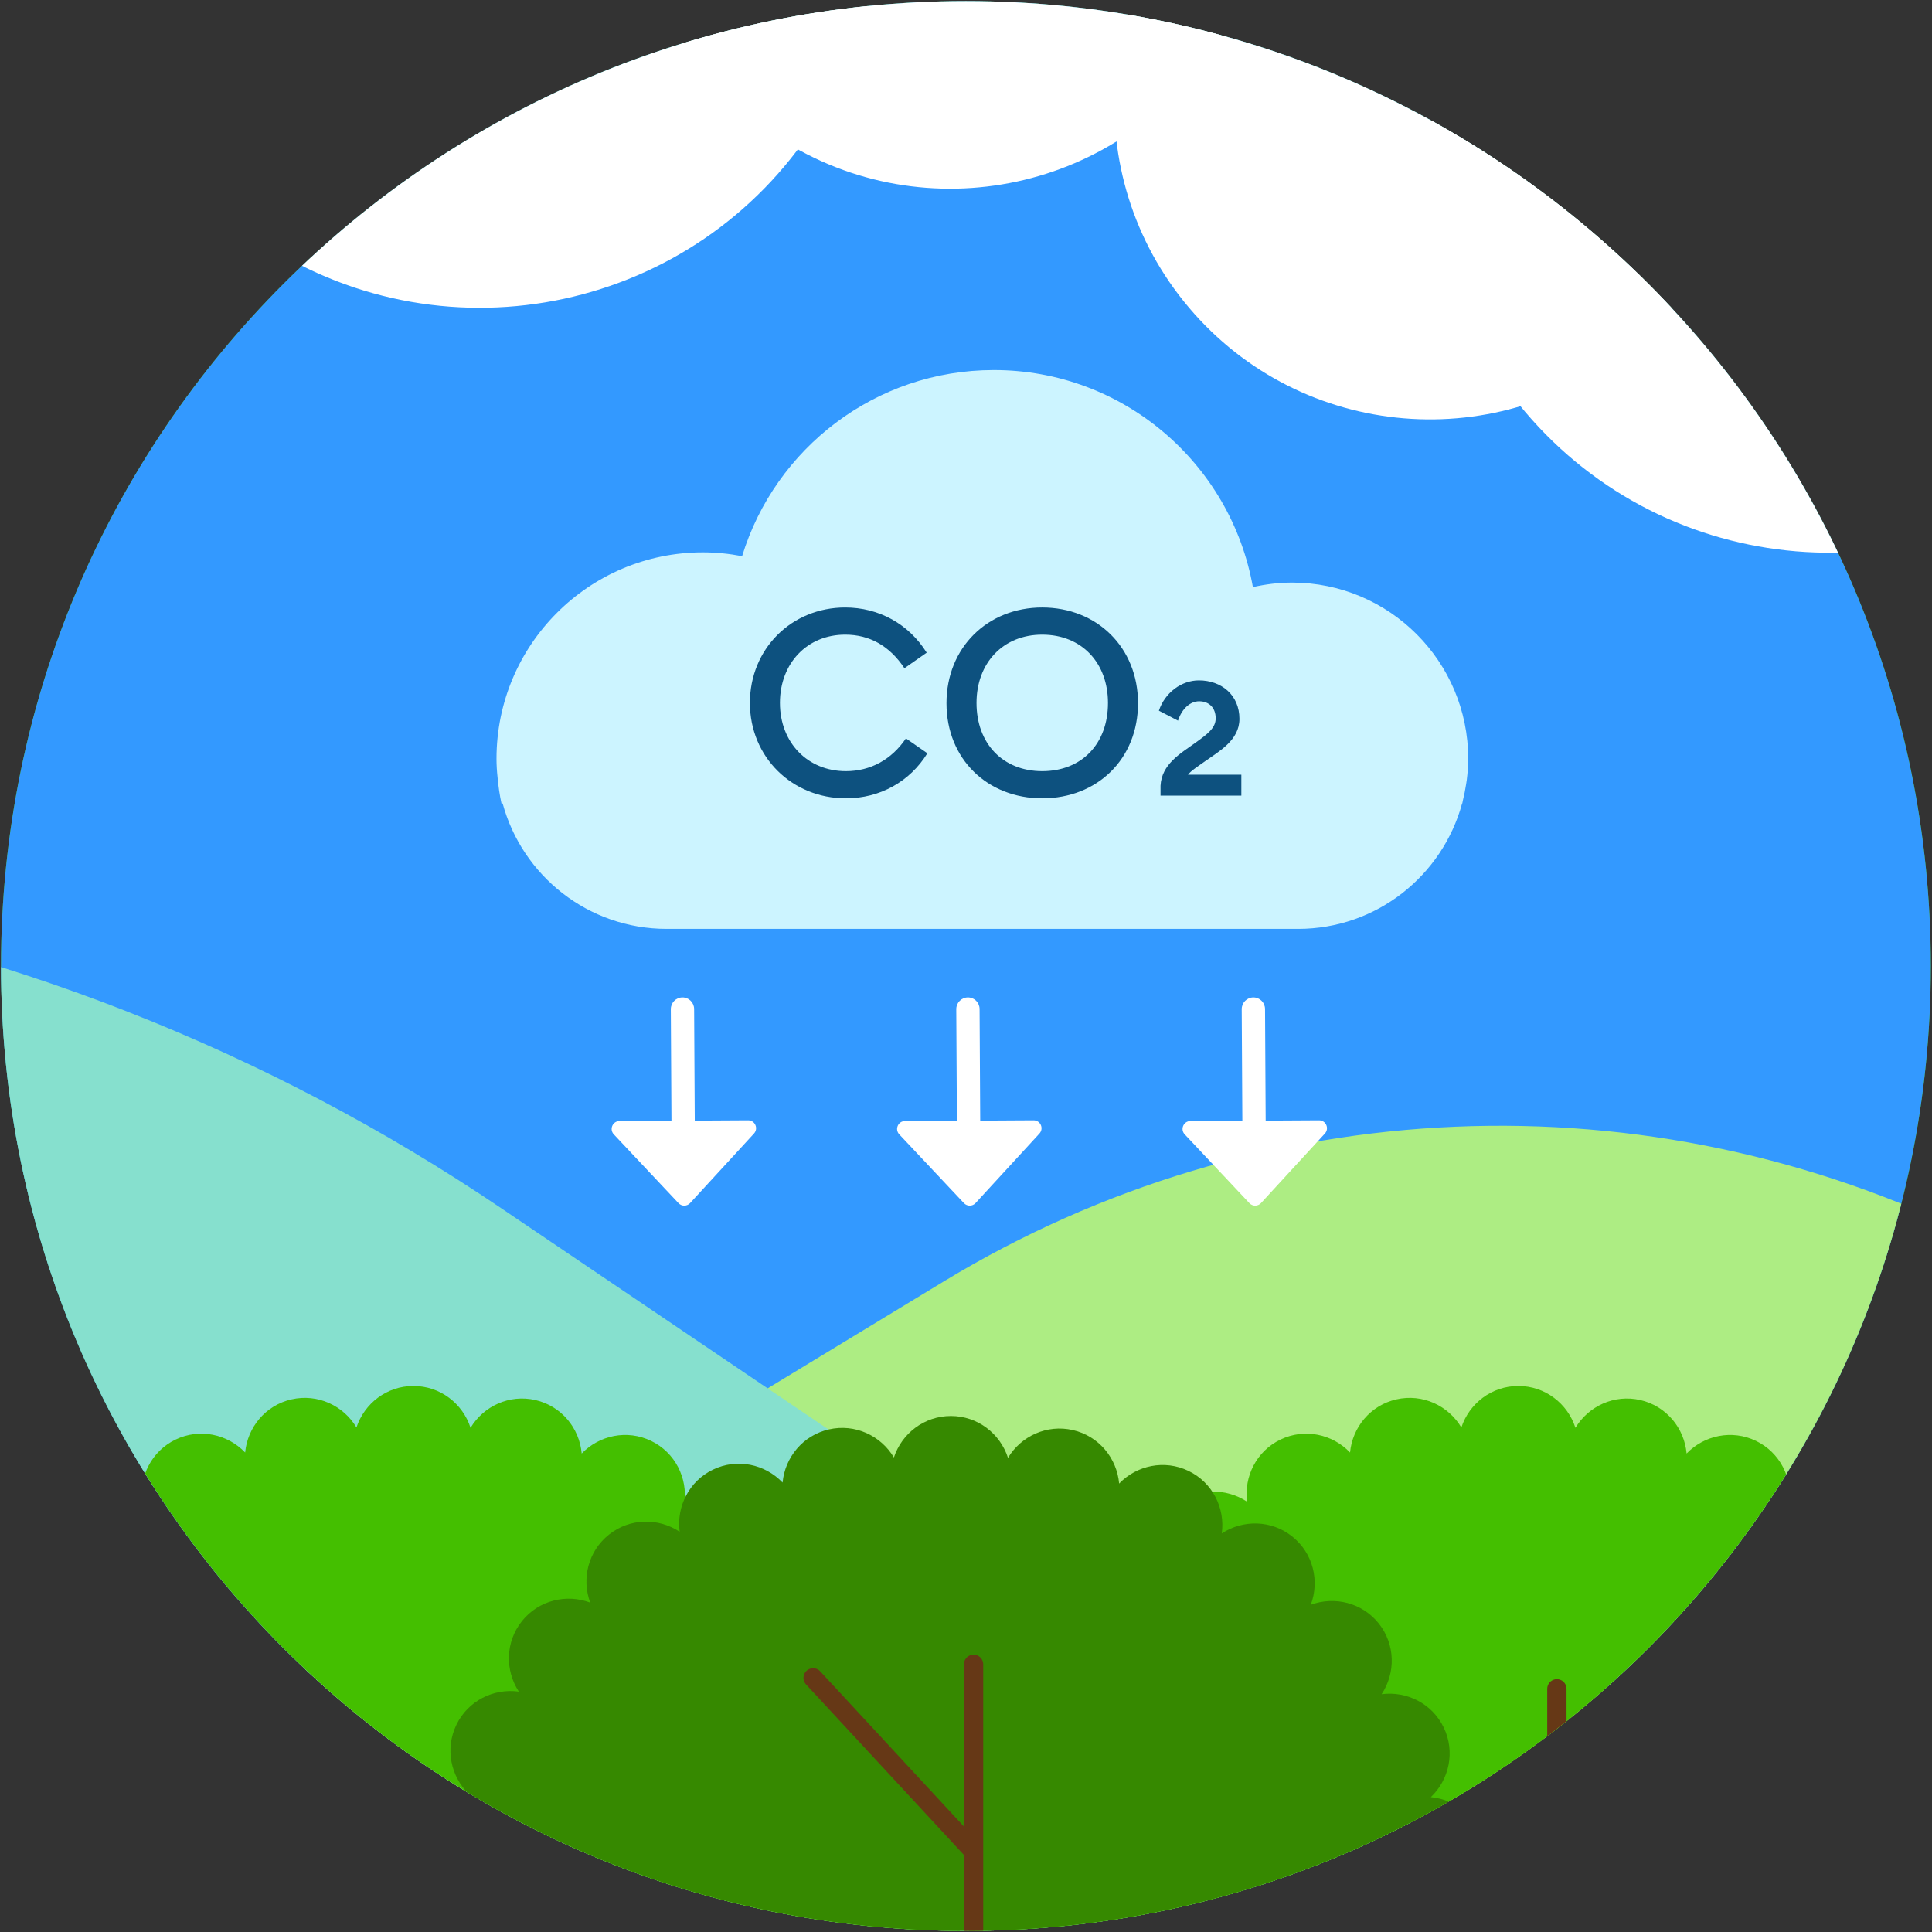 <?xml version="1.0" encoding="UTF-8"?>
<!-- Generated by Pixelmator Pro 3.5.7 -->
<svg class="svg-inline-icon" viewBox="0 0 876 876" xmlns="http://www.w3.org/2000/svg">
    <rect x="0" y="0" width="876" height="876" fill="#333333" stroke="none"/>
    <g id="Group-copy">
        <path id="Path" fill="#44bf00" stroke="none" d="M 437.958 875.5 C 679.583 875.5 875.458 679.625 875.458 438 C 875.458 196.375 679.583 0.5 437.958 0.5 C 196.333 0.5 0.458 196.375 0.458 438 C 0.458 679.625 196.333 875.5 437.958 875.5"/>
        <clipPath id="clipPath-9sTtA-1">
            <path d="M 0.458 438 C 0.458 679.625 196.333 875.5 437.958 875.5 L 437.958 875.5 C 679.583 875.5 875.458 679.625 875.458 438 L 875.458 438 C 875.458 196.375 679.583 0.5 437.958 0.5 L 437.958 0.5 C 196.333 0.5 0.458 196.375 0.458 438"/>
        </clipPath>
        <g id="Group" clip-path="url(#clipPath-9sTtA-1)">
            <path id="path1" fill="#3399ff" stroke="none" d="M 0.458 764.479 L 875.458 764.479 L 875.458 0.504 L 0.458 0.504 Z"/>
            <path id="path2" fill="#aded83" stroke="none" d="M -68.005 882.123 L 427.953 581.006 C 570.532 494.439 747.545 487.052 896.84 561.435 L 1471.195 882.123 Z"/>
            <path id="path3" fill="#86e0ce" stroke="none" d="M -277.894 385.555 L -126.777 408.9 C 0.01 428.479 120.889 475.909 227.164 547.763 L 755.881 905.234 L -453.915 888.471 Z"/>
            <path id="path4" fill="#ffffff" stroke="none" d="M 369.327 56.904 C 315.244 140.687 203.485 164.758 119.702 110.675 C 35.923 56.587 11.848 -55.171 65.931 -138.95 C 120.015 -222.729 231.777 -246.805 315.56 -192.721 C 399.335 -138.638 423.41 -26.875 369.327 56.904"/>
        </g>
        <clipPath id="clipPath-9sTtA-2">
            <path d="M 0.458 438 C 0.458 679.625 196.333 875.5 437.958 875.5 L 437.958 875.5 C 679.583 875.5 875.458 679.625 875.458 438 L 875.458 438 C 875.458 196.375 679.583 0.5 437.958 0.5 L 437.958 0.5 C 196.333 0.5 0.458 196.375 0.458 438"/>
        </clipPath>
        <g id="g1" clip-path="url(#clipPath-9sTtA-2)">
            <path id="path5" fill="#ffffff" stroke="none" d="M 551.139 20.043 C 508.272 86.451 419.689 105.53 353.28 62.664 C 286.872 19.793 267.793 -68.791 310.66 -135.195 C 353.53 -201.603 442.114 -220.682 508.518 -177.815 C 574.926 -134.949 594.005 -46.365 551.139 20.043"/>
            <path id="path6" fill="#ffffff" stroke="none" d="M 158.051 67.167 C 115.184 133.576 26.601 152.655 -39.807 109.789 C -106.216 66.917 -125.295 -21.666 -82.428 -88.07 C -39.557 -154.479 49.026 -173.558 115.43 -130.691 C 181.838 -87.824 200.918 0.759 158.051 67.167"/>
            <path id="path7" fill="#ffffff" stroke="none" d="M 946.004 207.812 C 869.912 272.266 755.979 262.833 691.525 186.741 C 627.071 110.649 636.504 -3.289 712.6 -67.738 C 788.688 -132.192 902.621 -122.759 967.075 -46.667 C 1031.529 29.424 1022.096 143.357 946.004 207.812"/>
            <path id="path8" fill="#ffffff" stroke="none" d="M 740.859 156.251 C 680.547 207.339 590.242 199.86 539.151 139.552 C 488.063 79.239 495.538 -11.069 555.855 -62.157 C 616.167 -113.244 706.472 -105.769 757.559 -45.457 C 808.651 14.856 801.172 105.164 740.859 156.251"/>
            <path id="path9" fill="#ccf4ff" stroke="none" d="M 663.315 362.828 C 663.902 360.482 664.377 358.103 664.744 355.678 C 664.852 354.995 664.973 354.328 665.06 353.641 C 665.444 350.511 665.706 347.345 665.71 344.111 C 665.71 344.086 665.715 344.057 665.715 344.032 C 665.715 299.916 629.952 264.149 585.831 264.149 C 579.723 264.149 573.798 264.899 568.081 266.199 C 558.144 210.286 509.406 167.791 450.64 167.791 C 396.885 167.791 351.448 203.324 336.481 252.174 C 330.723 251.07 324.794 250.445 318.715 250.445 C 267.023 250.445 225.119 292.345 225.119 344.032 C 225.119 346.899 225.302 349.72 225.606 352.503 C 225.981 356.511 226.535 360.47 227.385 364.32 L 227.906 364.32 C 236.823 397.061 266.685 421.169 302.252 421.169 L 588.585 421.169 C 624.148 421.169 654.015 397.061 662.935 364.32 L 663.019 364.32 C 663.144 363.832 663.198 363.32 663.315 362.828"/>
            <path id="path10" fill="#ffffff" stroke="none" d="M 443.875 535.824 C 444.334 535.028 444.592 534.12 444.588 533.153 L 444.159 457.499 C 444.134 454.574 441.767 452.228 438.85 452.24 C 435.905 452.261 433.596 454.682 433.588 457.549 L 434.017 533.203 C 434.046 536.128 436.413 538.474 439.33 538.461 C 441.28 538.445 442.971 537.386 443.875 535.824"/>
            <path id="path11" fill="#ffffff" stroke="none" d="M 468.648 507.975 L 410.315 508.308 C 407.198 508.325 405.594 512.058 407.735 514.333 L 437.081 545.533 C 438.506 547.041 440.91 547.029 442.319 545.504 L 471.298 513.966 C 473.41 511.67 471.773 507.958 468.648 507.975"/>
            <path id="path12" fill="#ffffff" stroke="none" d="M 573.304 535.824 C 573.763 535.028 574.021 534.12 574.017 533.153 L 573.588 457.499 C 573.562 454.574 571.196 452.228 568.279 452.24 C 565.333 452.261 563.025 454.682 563.017 457.549 L 563.45 533.203 C 563.475 536.128 565.842 538.474 568.758 538.461 C 570.708 538.445 572.4 537.386 573.304 535.824"/>
            <path id="path13" fill="#ffffff" stroke="none" d="M 598.077 507.975 L 539.743 508.308 C 536.627 508.325 535.023 512.058 537.164 514.333 L 566.51 545.533 C 567.931 547.041 570.339 547.029 571.747 545.504 L 600.727 513.966 C 602.839 511.67 601.202 507.958 598.077 507.975"/>
            <path id="path14" fill="#ffffff" stroke="none" d="M 314.447 535.824 C 314.905 535.028 315.163 534.12 315.159 533.153 L 314.73 457.499 C 314.705 454.574 312.338 452.228 309.422 452.24 C 306.476 452.261 304.167 454.682 304.159 457.549 L 304.593 533.203 C 304.617 536.128 306.984 538.474 309.901 538.461 C 311.851 538.445 313.542 537.386 314.447 535.824"/>
            <path id="path15" fill="#ffffff" stroke="none" d="M 339.22 507.975 L 280.887 508.308 C 277.77 508.325 276.166 512.058 278.307 514.333 L 307.653 545.533 C 309.074 547.041 311.482 547.029 312.891 545.504 L 341.87 513.966 C 343.982 511.67 342.345 507.958 339.22 507.975"/>
            <path id="path16" fill="#44bf00" stroke="none" d="M 917.415 851.708 C 927.328 845.804 932.857 834.1 930.153 822.246 C 927.461 810.445 917.482 802.316 906.057 801.237 C 914.411 793.279 917.19 780.637 911.915 769.679 C 906.665 758.779 895.128 753.075 883.749 754.566 C 890.124 744.945 890.024 732 882.44 722.491 C 874.899 713.029 862.382 710.037 851.62 714.021 C 855.69 703.225 852.715 690.625 843.207 683.045 C 833.749 675.5 820.878 675.366 811.274 681.641 C 812.84 670.216 807.132 658.595 796.174 653.32 C 785.274 648.07 772.699 650.8 764.732 659.058 C 763.715 647.566 755.565 637.508 743.715 634.8 C 731.915 632.108 720.261 637.57 714.332 647.396 C 710.782 636.42 700.603 628.425 688.44 628.425 C 676.34 628.425 666.195 636.341 662.603 647.237 C 656.699 637.325 644.995 631.8 633.136 634.504 C 621.34 637.195 613.207 647.175 612.132 658.6 C 604.174 650.25 591.532 647.466 580.574 652.737 C 569.674 657.987 563.97 669.524 565.457 680.904 C 555.84 674.529 542.895 674.629 533.386 682.212 C 523.924 689.758 520.928 702.274 524.911 713.033 C 514.12 708.966 501.52 711.941 493.936 721.445 C 486.395 730.908 486.257 743.774 492.536 753.383 C 481.107 751.812 469.486 757.524 464.215 768.479 C 458.965 779.379 461.695 791.958 469.953 799.92 C 458.461 800.941 448.399 809.087 445.695 820.941 C 442.999 832.741 448.465 844.391 458.29 850.32 C 447.307 853.871 439.315 864.054 439.315 876.212 C 439.315 876.816 439.457 877.379 439.495 877.97 C 439.424 878.558 439.315 879.129 439.315 879.729 L 439.315 879.737 C 439.315 893.625 450.574 904.879 464.453 904.879 L 903.99 904.879 L 903.99 904.158 C 905.607 904.462 907.19 904.879 908.903 904.879 C 923.995 904.879 936.232 892.646 936.232 877.545 C 936.232 865.445 928.315 855.3 917.415 851.708"/>
        </g>
        <path id="Text" fill="#0d517f" stroke="none" d="M 525.461 322.238 L 534.127 326.756 C 535.922 321.247 539.697 317.967 543.721 317.967 C 548.115 317.967 551.21 320.814 551.21 325.704 C 551.21 330.036 547.62 332.76 542.111 336.721 C 535.303 341.611 526.699 346.439 526.204 356.28 L 526.204 360.737 L 562.846 360.737 L 562.846 351.267 L 538.645 351.267 C 540.069 349.41 543.411 347.305 546.258 345.263 C 552.695 340.682 561.98 335.669 561.98 325.951 C 561.98 315.12 553.81 308.497 543.597 308.497 C 535.674 308.497 528.185 314.067 525.461 322.238 Z M 472.541 361.975 C 497.485 361.975 515.991 344.211 515.991 318.833 C 515.991 293.642 497.485 275.445 472.541 275.445 C 447.783 275.445 429.152 293.642 429.152 318.833 C 429.152 344.211 447.783 361.975 472.541 361.975 Z M 442.769 318.71 C 442.769 300.636 454.777 287.762 472.541 287.762 C 490.552 287.762 502.374 300.636 502.374 318.71 C 502.374 337.216 490.552 349.657 472.541 349.657 C 454.777 349.657 442.769 337.216 442.769 318.71 Z M 340.022 318.71 C 340.022 343.282 359.148 361.975 383.535 361.975 C 398.947 361.975 412.564 354.423 420.487 341.549 L 410.769 334.802 C 404.208 344.458 394.676 349.657 383.535 349.657 C 366.204 349.657 353.639 336.721 353.639 318.71 C 353.639 300.76 365.957 287.762 383.225 287.762 C 394.305 287.762 403.342 292.837 410.088 302.988 L 420.177 295.932 C 412.069 282.934 398.514 275.445 383.225 275.445 C 358.901 275.445 340.022 294.199 340.022 318.71 Z"/>
        <clipPath id="clipPath-9sTtA-3">
            <path d="M 0.458 438 C 0.458 679.625 196.333 875.5 437.958 875.5 L 437.958 875.5 C 679.583 875.5 875.458 679.625 875.458 438 L 875.458 438 C 875.458 196.375 679.583 0.5 437.958 0.5 L 437.958 0.5 C 196.333 0.5 0.458 196.375 0.458 438"/>
        </clipPath>
        <g id="g2" clip-path="url(#clipPath-9sTtA-3)">
            <path id="path17" fill="#44bf00" stroke="none" d="M 416.435 851.708 C 426.348 845.804 431.877 834.1 429.173 822.246 C 426.481 810.445 416.502 802.316 405.077 801.237 C 413.431 793.279 416.21 780.637 410.935 769.679 C 405.685 758.779 394.148 753.075 382.769 754.566 C 389.144 744.945 389.044 732 381.46 722.491 C 373.919 713.029 361.402 710.037 350.64 714.021 C 354.71 703.225 351.735 690.625 342.227 683.045 C 332.769 675.5 319.898 675.366 310.294 681.641 C 311.86 670.216 306.152 658.595 295.194 653.32 C 284.294 648.07 271.719 650.8 263.752 659.058 C 262.735 647.566 254.585 637.508 242.735 634.8 C 230.935 632.108 219.281 637.57 213.352 647.396 C 209.806 636.42 199.623 628.425 187.46 628.425 C 175.36 628.425 165.215 636.341 161.623 647.237 C 155.719 637.325 144.015 631.8 132.156 634.504 C 120.36 637.195 112.231 647.175 111.152 658.6 C 103.194 650.25 90.552 647.466 79.594 652.737 C 68.694 657.987 62.99 669.524 64.477 680.904 C 54.86 674.529 41.915 674.629 32.406 682.212 C 22.944 689.758 19.948 702.274 23.931 713.033 C 13.14 708.966 0.54 711.941 -7.044 721.445 C -14.585 730.908 -14.719 743.774 -8.444 753.383 C -19.873 751.812 -31.494 757.524 -36.765 768.479 C -42.015 779.379 -39.285 791.958 -31.027 799.92 C -42.519 800.941 -52.577 809.087 -55.285 820.941 C -57.981 832.741 -52.515 844.391 -42.69 850.32 C -53.673 853.871 -61.665 864.054 -61.665 876.212 C -61.665 876.816 -61.523 877.379 -61.485 877.97 C -61.556 878.558 -61.665 879.129 -61.665 879.729 L -61.665 879.737 C -61.665 893.625 -50.406 904.879 -36.527 904.879 L 403.01 904.879 L 403.01 904.158 C 404.627 904.462 406.21 904.879 407.923 904.879 C 423.015 904.879 435.252 892.646 435.252 877.545 C 435.252 865.445 427.335 855.3 416.435 851.708"/>
            <path id="path18" fill="#368900" stroke="none" d="M 660.12 865.322 C 670.032 859.422 675.562 847.714 672.857 835.86 C 670.166 824.06 660.187 815.931 648.762 814.852 C 657.116 806.894 659.895 794.251 654.62 783.297 C 649.37 772.394 637.833 766.689 626.453 768.181 C 632.828 758.56 632.728 745.614 625.145 736.106 C 617.603 726.644 605.087 723.652 594.324 727.635 C 598.395 716.839 595.42 704.239 585.912 696.66 C 576.453 689.114 563.583 688.981 553.978 695.256 C 555.545 683.831 549.837 672.21 538.878 666.935 C 527.978 661.685 515.403 664.414 507.437 672.672 C 506.42 661.181 498.27 651.123 486.42 648.414 C 474.62 645.723 462.966 651.185 457.037 661.01 C 453.491 650.035 443.307 642.039 431.145 642.039 C 419.045 642.039 408.899 649.956 405.307 660.852 C 399.403 650.939 387.699 645.414 375.845 648.118 C 364.045 650.81 355.916 660.789 354.837 672.214 C 346.878 663.864 334.237 661.081 323.278 666.352 C 312.378 671.602 306.674 683.139 308.162 694.519 C 298.545 688.144 285.599 688.243 276.091 695.827 C 266.628 703.373 263.633 715.889 267.616 726.647 C 256.824 722.581 244.224 725.556 236.641 735.06 C 229.099 744.522 228.966 757.394 235.241 766.998 C 223.812 765.427 212.191 771.139 206.92 782.093 C 201.67 792.993 204.399 805.572 212.658 813.535 C 201.166 814.552 191.107 822.702 188.399 834.556 C 185.703 846.356 191.17 858.006 200.995 863.935 C 190.012 867.485 182.02 877.668 182.02 889.827 C 182.02 890.431 182.162 890.993 182.199 891.585 C 182.128 892.172 182.02 892.743 182.02 893.343 L 182.02 893.352 C 182.02 907.239 193.278 918.493 207.158 918.493 L 646.695 918.493 L 646.695 917.777 C 648.312 918.077 649.895 918.493 651.607 918.493 C 666.699 918.493 678.937 906.26 678.937 891.16 C 678.937 879.06 671.02 868.914 660.12 865.322"/>
            <path id="path19" fill="none" stroke="#663816" stroke-width="8.75" stroke-linecap="round" d="M 441.433 754.628 L 441.433 898.478"/>
            <path id="path20" fill="none" stroke="#663816" stroke-width="8.75" stroke-linecap="round" d="M 368.679 760.773 L 440.604 838.452"/>
            <path id="path21" fill="none" stroke="#663816" stroke-width="8.75" stroke-linecap="round" d="M 705.913 765.746 L 705.913 909.595"/>
            <path id="path22" fill="none" stroke="#663816" stroke-width="8.75" stroke-linecap="round" d="M 778.667 771.89 L 706.742 849.569"/>
        </g>
    </g>
</svg>
